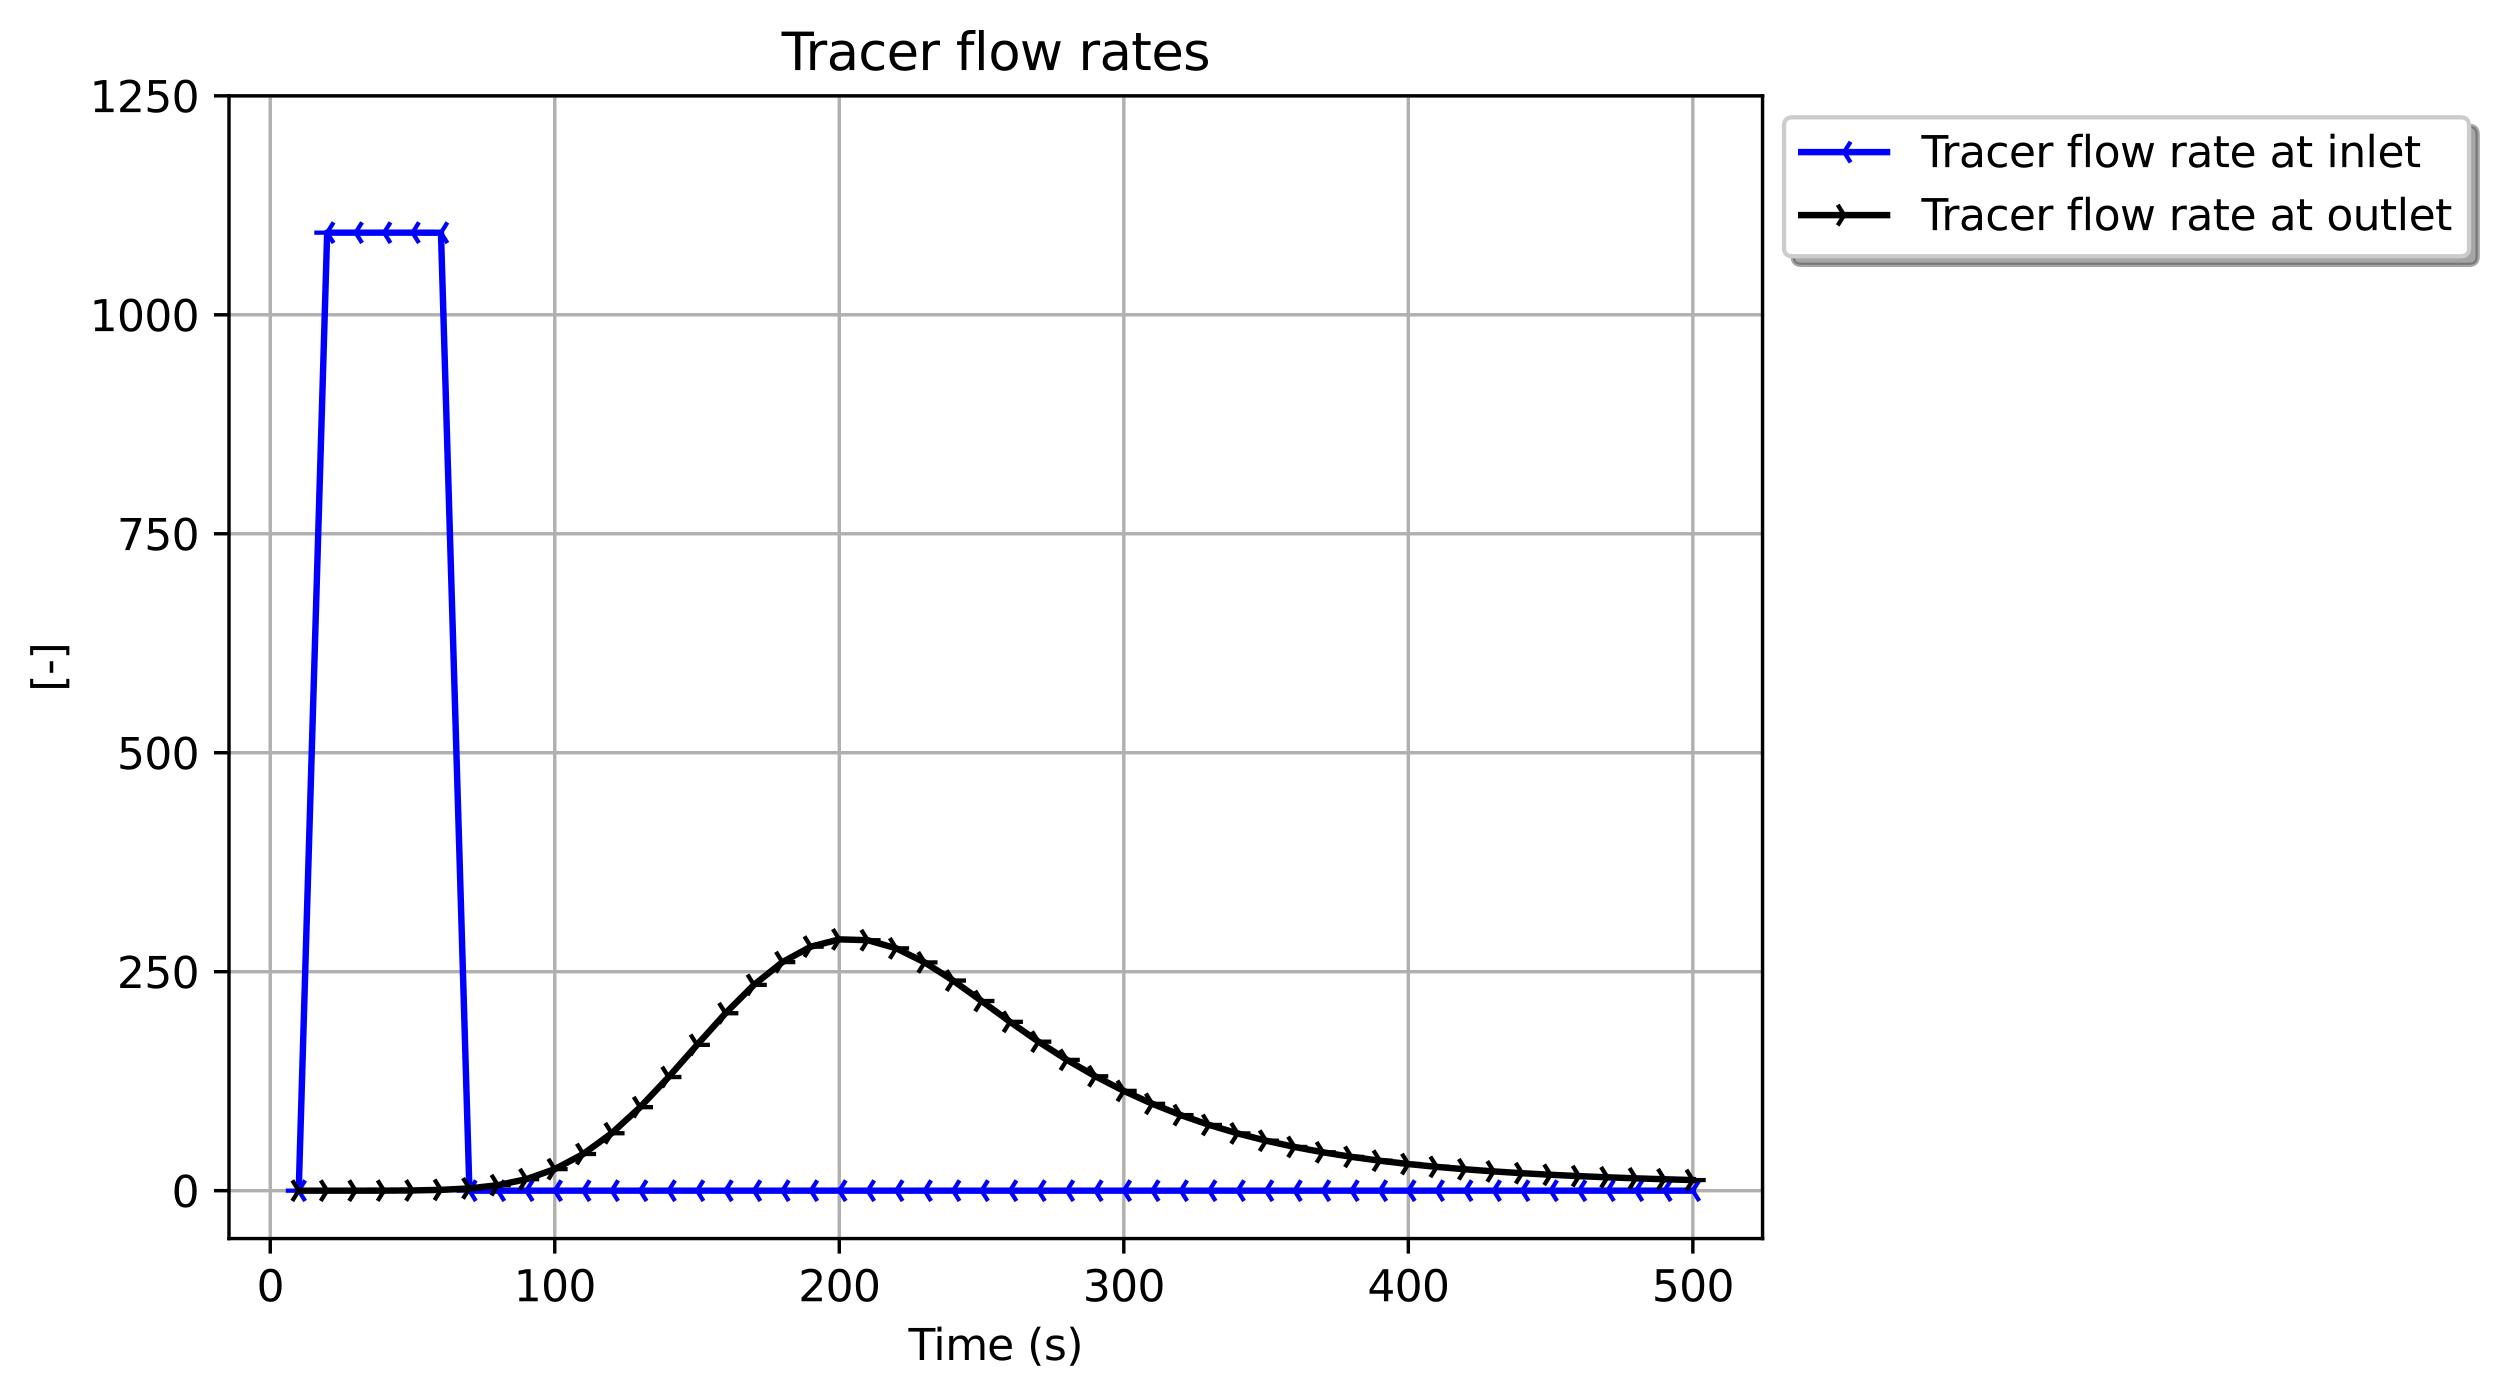 <?xml version="1.0" encoding="utf-8" standalone="no"?>
<!DOCTYPE svg PUBLIC "-//W3C//DTD SVG 1.1//EN"
  "http://www.w3.org/Graphics/SVG/1.1/DTD/svg11.dtd">
<svg xmlns:xlink="http://www.w3.org/1999/xlink" width="582.179pt" height="325.986pt" viewBox="0 0 582.179 325.986" xmlns="http://www.w3.org/2000/svg" version="1.1">
 <defs>
  <style type="text/css">*{stroke-linejoin: round; stroke-linecap: butt}</style>
 </defs>
 <g id="figure_1">
  <g id="patch_1">
   <path d="M 0 325.986 
L 582.179 325.986 
L 582.179 0 
L 0 0 
z
" style="fill: #ffffff"/>
  </g>
  <g id="axes_1">
   <g id="patch_2">
    <path d="M 53.328 288.43 
L 410.448 288.43 
L 410.448 22.318 
L 53.328 22.318 
z
" style="fill: #ffffff"/>
   </g>
   <g id="matplotlib.axis_1">
    <g id="xtick_1">
     <g id="line2d_1">
      <path d="M 62.933 288.43 
L 62.933 22.318 
" clip-path="url(#p2e29f06ab7)" style="fill: none; stroke: #b0b0b0; stroke-width: 0.8; stroke-linecap: square"/>
     </g>
     <g id="line2d_2">
      <defs>
       <path id="m912f8e6d68" d="M 0 0 
L 0 3.5 
" style="stroke: #000000; stroke-width: 0.8"/>
      </defs>
      <g>
       <use xlink:href="#m912f8e6d68" x="62.933" y="288.43" style="stroke: #000000; stroke-width: 0.8"/>
      </g>
     </g>
     <g id="text_1">
      <!-- 0 -->
      <g transform="translate(59.751 303.029) scale(0.1 -0.1)">
       <defs>
        <path id="DejaVuSans-30" d="M 2034 4250 
Q 1547 4250 1301 3770 
Q 1056 3291 1056 2328 
Q 1056 1369 1301 889 
Q 1547 409 2034 409 
Q 2525 409 2770 889 
Q 3016 1369 3016 2328 
Q 3016 3291 2770 3770 
Q 2525 4250 2034 4250 
z
M 2034 4750 
Q 2819 4750 3233 4129 
Q 3647 3509 3647 2328 
Q 3647 1150 3233 529 
Q 2819 -91 2034 -91 
Q 1250 -91 836 529 
Q 422 1150 422 2328 
Q 422 3509 836 4129 
Q 1250 4750 2034 4750 
z
" transform="scale(0.016)"/>
       </defs>
       <use xlink:href="#DejaVuSans-30"/>
      </g>
     </g>
    </g>
    <g id="xtick_2">
     <g id="line2d_3">
      <path d="M 129.189 288.43 
L 129.189 22.318 
" clip-path="url(#p2e29f06ab7)" style="fill: none; stroke: #b0b0b0; stroke-width: 0.8; stroke-linecap: square"/>
     </g>
     <g id="line2d_4">
      <g>
       <use xlink:href="#m912f8e6d68" x="129.189" y="288.43" style="stroke: #000000; stroke-width: 0.8"/>
      </g>
     </g>
     <g id="text_2">
      <!-- 100 -->
      <g transform="translate(119.645 303.029) scale(0.1 -0.1)">
       <defs>
        <path id="DejaVuSans-31" d="M 794 531 
L 1825 531 
L 1825 4091 
L 703 3866 
L 703 4441 
L 1819 4666 
L 2450 4666 
L 2450 531 
L 3481 531 
L 3481 0 
L 794 0 
L 794 531 
z
" transform="scale(0.016)"/>
       </defs>
       <use xlink:href="#DejaVuSans-31"/>
       <use xlink:href="#DejaVuSans-30" x="63.623"/>
       <use xlink:href="#DejaVuSans-30" x="127.246"/>
      </g>
     </g>
    </g>
    <g id="xtick_3">
     <g id="line2d_5">
      <path d="M 195.446 288.43 
L 195.446 22.318 
" clip-path="url(#p2e29f06ab7)" style="fill: none; stroke: #b0b0b0; stroke-width: 0.8; stroke-linecap: square"/>
     </g>
     <g id="line2d_6">
      <g>
       <use xlink:href="#m912f8e6d68" x="195.446" y="288.43" style="stroke: #000000; stroke-width: 0.8"/>
      </g>
     </g>
     <g id="text_3">
      <!-- 200 -->
      <g transform="translate(185.902 303.029) scale(0.1 -0.1)">
       <defs>
        <path id="DejaVuSans-32" d="M 1228 531 
L 3431 531 
L 3431 0 
L 469 0 
L 469 531 
Q 828 903 1448 1529 
Q 2069 2156 2228 2338 
Q 2531 2678 2651 2914 
Q 2772 3150 2772 3378 
Q 2772 3750 2511 3984 
Q 2250 4219 1831 4219 
Q 1534 4219 1204 4116 
Q 875 4013 500 3803 
L 500 4441 
Q 881 4594 1212 4672 
Q 1544 4750 1819 4750 
Q 2544 4750 2975 4387 
Q 3406 4025 3406 3419 
Q 3406 3131 3298 2873 
Q 3191 2616 2906 2266 
Q 2828 2175 2409 1742 
Q 1991 1309 1228 531 
z
" transform="scale(0.016)"/>
       </defs>
       <use xlink:href="#DejaVuSans-32"/>
       <use xlink:href="#DejaVuSans-30" x="63.623"/>
       <use xlink:href="#DejaVuSans-30" x="127.246"/>
      </g>
     </g>
    </g>
    <g id="xtick_4">
     <g id="line2d_7">
      <path d="M 261.702 288.43 
L 261.702 22.318 
" clip-path="url(#p2e29f06ab7)" style="fill: none; stroke: #b0b0b0; stroke-width: 0.8; stroke-linecap: square"/>
     </g>
     <g id="line2d_8">
      <g>
       <use xlink:href="#m912f8e6d68" x="261.702" y="288.43" style="stroke: #000000; stroke-width: 0.8"/>
      </g>
     </g>
     <g id="text_4">
      <!-- 300 -->
      <g transform="translate(252.159 303.029) scale(0.1 -0.1)">
       <defs>
        <path id="DejaVuSans-33" d="M 2597 2516 
Q 3050 2419 3304 2112 
Q 3559 1806 3559 1356 
Q 3559 666 3084 287 
Q 2609 -91 1734 -91 
Q 1441 -91 1130 -33 
Q 819 25 488 141 
L 488 750 
Q 750 597 1062 519 
Q 1375 441 1716 441 
Q 2309 441 2620 675 
Q 2931 909 2931 1356 
Q 2931 1769 2642 2001 
Q 2353 2234 1838 2234 
L 1294 2234 
L 1294 2753 
L 1863 2753 
Q 2328 2753 2575 2939 
Q 2822 3125 2822 3475 
Q 2822 3834 2567 4026 
Q 2313 4219 1838 4219 
Q 1578 4219 1281 4162 
Q 984 4106 628 3988 
L 628 4550 
Q 988 4650 1302 4700 
Q 1616 4750 1894 4750 
Q 2613 4750 3031 4423 
Q 3450 4097 3450 3541 
Q 3450 3153 3228 2886 
Q 3006 2619 2597 2516 
z
" transform="scale(0.016)"/>
       </defs>
       <use xlink:href="#DejaVuSans-33"/>
       <use xlink:href="#DejaVuSans-30" x="63.623"/>
       <use xlink:href="#DejaVuSans-30" x="127.246"/>
      </g>
     </g>
    </g>
    <g id="xtick_5">
     <g id="line2d_9">
      <path d="M 327.959 288.43 
L 327.959 22.318 
" clip-path="url(#p2e29f06ab7)" style="fill: none; stroke: #b0b0b0; stroke-width: 0.8; stroke-linecap: square"/>
     </g>
     <g id="line2d_10">
      <g>
       <use xlink:href="#m912f8e6d68" x="327.959" y="288.43" style="stroke: #000000; stroke-width: 0.8"/>
      </g>
     </g>
     <g id="text_5">
      <!-- 400 -->
      <g transform="translate(318.415 303.029) scale(0.1 -0.1)">
       <defs>
        <path id="DejaVuSans-34" d="M 2419 4116 
L 825 1625 
L 2419 1625 
L 2419 4116 
z
M 2253 4666 
L 3047 4666 
L 3047 1625 
L 3713 1625 
L 3713 1100 
L 3047 1100 
L 3047 0 
L 2419 0 
L 2419 1100 
L 313 1100 
L 313 1709 
L 2253 4666 
z
" transform="scale(0.016)"/>
       </defs>
       <use xlink:href="#DejaVuSans-34"/>
       <use xlink:href="#DejaVuSans-30" x="63.623"/>
       <use xlink:href="#DejaVuSans-30" x="127.246"/>
      </g>
     </g>
    </g>
    <g id="xtick_6">
     <g id="line2d_11">
      <path d="M 394.215 288.43 
L 394.215 22.318 
" clip-path="url(#p2e29f06ab7)" style="fill: none; stroke: #b0b0b0; stroke-width: 0.8; stroke-linecap: square"/>
     </g>
     <g id="line2d_12">
      <g>
       <use xlink:href="#m912f8e6d68" x="394.215" y="288.43" style="stroke: #000000; stroke-width: 0.8"/>
      </g>
     </g>
     <g id="text_6">
      <!-- 500 -->
      <g transform="translate(384.672 303.029) scale(0.1 -0.1)">
       <defs>
        <path id="DejaVuSans-35" d="M 691 4666 
L 3169 4666 
L 3169 4134 
L 1269 4134 
L 1269 2991 
Q 1406 3038 1543 3061 
Q 1681 3084 1819 3084 
Q 2600 3084 3056 2656 
Q 3513 2228 3513 1497 
Q 3513 744 3044 326 
Q 2575 -91 1722 -91 
Q 1428 -91 1123 -41 
Q 819 9 494 109 
L 494 744 
Q 775 591 1075 516 
Q 1375 441 1709 441 
Q 2250 441 2565 725 
Q 2881 1009 2881 1497 
Q 2881 1984 2565 2268 
Q 2250 2553 1709 2553 
Q 1456 2553 1204 2497 
Q 953 2441 691 2322 
L 691 4666 
z
" transform="scale(0.016)"/>
       </defs>
       <use xlink:href="#DejaVuSans-35"/>
       <use xlink:href="#DejaVuSans-30" x="63.623"/>
       <use xlink:href="#DejaVuSans-30" x="127.246"/>
      </g>
     </g>
    </g>
    <g id="text_7">
     <!-- Time (s) -->
     <g transform="translate(211.559 316.707) scale(0.1 -0.1)">
      <defs>
       <path id="DejaVuSans-54" d="M -19 4666 
L 3928 4666 
L 3928 4134 
L 2272 4134 
L 2272 0 
L 1638 0 
L 1638 4134 
L -19 4134 
L -19 4666 
z
" transform="scale(0.016)"/>
       <path id="DejaVuSans-69" d="M 603 3500 
L 1178 3500 
L 1178 0 
L 603 0 
L 603 3500 
z
M 603 4863 
L 1178 4863 
L 1178 4134 
L 603 4134 
L 603 4863 
z
" transform="scale(0.016)"/>
       <path id="DejaVuSans-6d" d="M 3328 2828 
Q 3544 3216 3844 3400 
Q 4144 3584 4550 3584 
Q 5097 3584 5394 3201 
Q 5691 2819 5691 2113 
L 5691 0 
L 5113 0 
L 5113 2094 
Q 5113 2597 4934 2840 
Q 4756 3084 4391 3084 
Q 3944 3084 3684 2787 
Q 3425 2491 3425 1978 
L 3425 0 
L 2847 0 
L 2847 2094 
Q 2847 2600 2669 2842 
Q 2491 3084 2119 3084 
Q 1678 3084 1418 2786 
Q 1159 2488 1159 1978 
L 1159 0 
L 581 0 
L 581 3500 
L 1159 3500 
L 1159 2956 
Q 1356 3278 1631 3431 
Q 1906 3584 2284 3584 
Q 2666 3584 2933 3390 
Q 3200 3197 3328 2828 
z
" transform="scale(0.016)"/>
       <path id="DejaVuSans-65" d="M 3597 1894 
L 3597 1613 
L 953 1613 
Q 991 1019 1311 708 
Q 1631 397 2203 397 
Q 2534 397 2845 478 
Q 3156 559 3463 722 
L 3463 178 
Q 3153 47 2828 -22 
Q 2503 -91 2169 -91 
Q 1331 -91 842 396 
Q 353 884 353 1716 
Q 353 2575 817 3079 
Q 1281 3584 2069 3584 
Q 2775 3584 3186 3129 
Q 3597 2675 3597 1894 
z
M 3022 2063 
Q 3016 2534 2758 2815 
Q 2500 3097 2075 3097 
Q 1594 3097 1305 2825 
Q 1016 2553 972 2059 
L 3022 2063 
z
" transform="scale(0.016)"/>
       <path id="DejaVuSans-20" transform="scale(0.016)"/>
       <path id="DejaVuSans-28" d="M 1984 4856 
Q 1566 4138 1362 3434 
Q 1159 2731 1159 2009 
Q 1159 1288 1364 580 
Q 1569 -128 1984 -844 
L 1484 -844 
Q 1016 -109 783 600 
Q 550 1309 550 2009 
Q 550 2706 781 3412 
Q 1013 4119 1484 4856 
L 1984 4856 
z
" transform="scale(0.016)"/>
       <path id="DejaVuSans-73" d="M 2834 3397 
L 2834 2853 
Q 2591 2978 2328 3040 
Q 2066 3103 1784 3103 
Q 1356 3103 1142 2972 
Q 928 2841 928 2578 
Q 928 2378 1081 2264 
Q 1234 2150 1697 2047 
L 1894 2003 
Q 2506 1872 2764 1633 
Q 3022 1394 3022 966 
Q 3022 478 2636 193 
Q 2250 -91 1575 -91 
Q 1294 -91 989 -36 
Q 684 19 347 128 
L 347 722 
Q 666 556 975 473 
Q 1284 391 1588 391 
Q 1994 391 2212 530 
Q 2431 669 2431 922 
Q 2431 1156 2273 1281 
Q 2116 1406 1581 1522 
L 1381 1569 
Q 847 1681 609 1914 
Q 372 2147 372 2553 
Q 372 3047 722 3315 
Q 1072 3584 1716 3584 
Q 2034 3584 2315 3537 
Q 2597 3491 2834 3397 
z
" transform="scale(0.016)"/>
       <path id="DejaVuSans-29" d="M 513 4856 
L 1013 4856 
Q 1481 4119 1714 3412 
Q 1947 2706 1947 2009 
Q 1947 1309 1714 600 
Q 1481 -109 1013 -844 
L 513 -844 
Q 928 -128 1133 580 
Q 1338 1288 1338 2009 
Q 1338 2731 1133 3434 
Q 928 4138 513 4856 
z
" transform="scale(0.016)"/>
      </defs>
      <use xlink:href="#DejaVuSans-54"/>
      <use xlink:href="#DejaVuSans-69" x="57.959"/>
      <use xlink:href="#DejaVuSans-6d" x="85.742"/>
      <use xlink:href="#DejaVuSans-65" x="183.154"/>
      <use xlink:href="#DejaVuSans-20" x="244.678"/>
      <use xlink:href="#DejaVuSans-28" x="276.465"/>
      <use xlink:href="#DejaVuSans-73" x="315.479"/>
      <use xlink:href="#DejaVuSans-29" x="367.578"/>
     </g>
    </g>
   </g>
   <g id="matplotlib.axis_2">
    <g id="ytick_1">
     <g id="line2d_13">
      <path d="M 53.328 277.275 
L 410.448 277.275 
" clip-path="url(#p2e29f06ab7)" style="fill: none; stroke: #b0b0b0; stroke-width: 0.8; stroke-linecap: square"/>
     </g>
     <g id="line2d_14">
      <defs>
       <path id="me7758d3998" d="M 0 0 
L -3.5 0 
" style="stroke: #000000; stroke-width: 0.8"/>
      </defs>
      <g>
       <use xlink:href="#me7758d3998" x="53.328" y="277.275" style="stroke: #000000; stroke-width: 0.8"/>
      </g>
     </g>
     <g id="text_8">
      <!-- 0 -->
      <g transform="translate(39.966 281.074) scale(0.1 -0.1)">
       <use xlink:href="#DejaVuSans-30"/>
      </g>
     </g>
    </g>
    <g id="ytick_2">
     <g id="line2d_15">
      <path d="M 53.328 226.284 
L 410.448 226.284 
" clip-path="url(#p2e29f06ab7)" style="fill: none; stroke: #b0b0b0; stroke-width: 0.8; stroke-linecap: square"/>
     </g>
     <g id="line2d_16">
      <g>
       <use xlink:href="#me7758d3998" x="53.328" y="226.284" style="stroke: #000000; stroke-width: 0.8"/>
      </g>
     </g>
     <g id="text_9">
      <!-- 250 -->
      <g transform="translate(27.241 230.083) scale(0.1 -0.1)">
       <use xlink:href="#DejaVuSans-32"/>
       <use xlink:href="#DejaVuSans-35" x="63.623"/>
       <use xlink:href="#DejaVuSans-30" x="127.246"/>
      </g>
     </g>
    </g>
    <g id="ytick_3">
     <g id="line2d_17">
      <path d="M 53.328 175.292 
L 410.448 175.292 
" clip-path="url(#p2e29f06ab7)" style="fill: none; stroke: #b0b0b0; stroke-width: 0.8; stroke-linecap: square"/>
     </g>
     <g id="line2d_18">
      <g>
       <use xlink:href="#me7758d3998" x="53.328" y="175.292" style="stroke: #000000; stroke-width: 0.8"/>
      </g>
     </g>
     <g id="text_10">
      <!-- 500 -->
      <g transform="translate(27.241 179.092) scale(0.1 -0.1)">
       <use xlink:href="#DejaVuSans-35"/>
       <use xlink:href="#DejaVuSans-30" x="63.623"/>
       <use xlink:href="#DejaVuSans-30" x="127.246"/>
      </g>
     </g>
    </g>
    <g id="ytick_4">
     <g id="line2d_19">
      <path d="M 53.328 124.301 
L 410.448 124.301 
" clip-path="url(#p2e29f06ab7)" style="fill: none; stroke: #b0b0b0; stroke-width: 0.8; stroke-linecap: square"/>
     </g>
     <g id="line2d_20">
      <g>
       <use xlink:href="#me7758d3998" x="53.328" y="124.301" style="stroke: #000000; stroke-width: 0.8"/>
      </g>
     </g>
     <g id="text_11">
      <!-- 750 -->
      <g transform="translate(27.241 128.1) scale(0.1 -0.1)">
       <defs>
        <path id="DejaVuSans-37" d="M 525 4666 
L 3525 4666 
L 3525 4397 
L 1831 0 
L 1172 0 
L 2766 4134 
L 525 4134 
L 525 4666 
z
" transform="scale(0.016)"/>
       </defs>
       <use xlink:href="#DejaVuSans-37"/>
       <use xlink:href="#DejaVuSans-35" x="63.623"/>
       <use xlink:href="#DejaVuSans-30" x="127.246"/>
      </g>
     </g>
    </g>
    <g id="ytick_5">
     <g id="line2d_21">
      <path d="M 53.328 73.31 
L 410.448 73.31 
" clip-path="url(#p2e29f06ab7)" style="fill: none; stroke: #b0b0b0; stroke-width: 0.8; stroke-linecap: square"/>
     </g>
     <g id="line2d_22">
      <g>
       <use xlink:href="#me7758d3998" x="53.328" y="73.31" style="stroke: #000000; stroke-width: 0.8"/>
      </g>
     </g>
     <g id="text_12">
      <!-- 1000 -->
      <g transform="translate(20.878 77.109) scale(0.1 -0.1)">
       <use xlink:href="#DejaVuSans-31"/>
       <use xlink:href="#DejaVuSans-30" x="63.623"/>
       <use xlink:href="#DejaVuSans-30" x="127.246"/>
       <use xlink:href="#DejaVuSans-30" x="190.869"/>
      </g>
     </g>
    </g>
    <g id="ytick_6">
     <g id="line2d_23">
      <path d="M 53.328 22.318 
L 410.448 22.318 
" clip-path="url(#p2e29f06ab7)" style="fill: none; stroke: #b0b0b0; stroke-width: 0.8; stroke-linecap: square"/>
     </g>
     <g id="line2d_24">
      <g>
       <use xlink:href="#me7758d3998" x="53.328" y="22.318" style="stroke: #000000; stroke-width: 0.8"/>
      </g>
     </g>
     <g id="text_13">
      <!-- 1250 -->
      <g transform="translate(20.878 26.117) scale(0.1 -0.1)">
       <use xlink:href="#DejaVuSans-31"/>
       <use xlink:href="#DejaVuSans-32" x="63.623"/>
       <use xlink:href="#DejaVuSans-35" x="127.246"/>
       <use xlink:href="#DejaVuSans-30" x="190.869"/>
      </g>
     </g>
    </g>
    <g id="text_14">
     <!-- [-] -->
     <g transform="translate(14.798 161.08) rotate(-90) scale(0.1 -0.1)">
      <defs>
       <path id="DejaVuSans-5b" d="M 550 4863 
L 1875 4863 
L 1875 4416 
L 1125 4416 
L 1125 -397 
L 1875 -397 
L 1875 -844 
L 550 -844 
L 550 4863 
z
" transform="scale(0.016)"/>
       <path id="DejaVuSans-2d" d="M 313 2009 
L 1997 2009 
L 1997 1497 
L 313 1497 
L 313 2009 
z
" transform="scale(0.016)"/>
       <path id="DejaVuSans-5d" d="M 1947 4863 
L 1947 -844 
L 622 -844 
L 622 -397 
L 1369 -397 
L 1369 4416 
L 622 4416 
L 622 4863 
L 1947 4863 
z
" transform="scale(0.016)"/>
      </defs>
      <use xlink:href="#DejaVuSans-5b"/>
      <use xlink:href="#DejaVuSans-2d" x="39.014"/>
      <use xlink:href="#DejaVuSans-5d" x="75.098"/>
     </g>
    </g>
   </g>
   <g id="line2d_25">
    <path d="M 69.561 277.275 
L 76.187 54.178 
L 82.812 54.178 
L 89.438 54.178 
L 96.063 54.178 
L 102.689 54.198 
L 109.315 277.275 
L 115.94 277.275 
L 122.566 277.275 
L 129.192 277.275 
L 135.817 277.275 
L 142.443 277.275 
L 149.069 277.275 
L 155.694 277.275 
L 162.32 277.275 
L 168.946 277.275 
L 175.571 277.275 
L 182.197 277.275 
L 188.823 277.275 
L 195.448 277.275 
L 202.074 277.275 
L 208.7 277.275 
L 215.325 277.275 
L 221.951 277.275 
L 228.577 277.275 
L 235.202 277.275 
L 241.828 277.275 
L 248.454 277.275 
L 255.079 277.275 
L 261.705 277.275 
L 268.331 277.275 
L 274.956 277.275 
L 281.582 277.275 
L 288.208 277.275 
L 294.833 277.275 
L 301.459 277.275 
L 308.085 277.275 
L 314.71 277.275 
L 321.336 277.275 
L 327.961 277.275 
L 334.587 277.275 
L 341.213 277.275 
L 347.838 277.275 
L 354.464 277.275 
L 361.09 277.275 
L 367.715 277.275 
L 374.341 277.275 
L 380.967 277.275 
L 387.592 277.275 
L 394.215 277.275 
" clip-path="url(#p2e29f06ab7)" style="fill: none; stroke: #0000ff; stroke-width: 1.5; stroke-linecap: square"/>
    <defs>
     <path id="mb1f27d91d3" d="M 0 0 
L -3 -0 
M 0 0 
L 1.5 2.4 
M 0 0 
L 1.5 -2.4 
" style="stroke: #0000ff"/>
    </defs>
    <g clip-path="url(#p2e29f06ab7)">
     <use xlink:href="#mb1f27d91d3" x="69.561" y="277.275" style="fill: #0000ff; stroke: #0000ff"/>
     <use xlink:href="#mb1f27d91d3" x="76.187" y="54.178" style="fill: #0000ff; stroke: #0000ff"/>
     <use xlink:href="#mb1f27d91d3" x="82.812" y="54.178" style="fill: #0000ff; stroke: #0000ff"/>
     <use xlink:href="#mb1f27d91d3" x="89.438" y="54.178" style="fill: #0000ff; stroke: #0000ff"/>
     <use xlink:href="#mb1f27d91d3" x="96.063" y="54.178" style="fill: #0000ff; stroke: #0000ff"/>
     <use xlink:href="#mb1f27d91d3" x="102.689" y="54.198" style="fill: #0000ff; stroke: #0000ff"/>
     <use xlink:href="#mb1f27d91d3" x="109.315" y="277.275" style="fill: #0000ff; stroke: #0000ff"/>
     <use xlink:href="#mb1f27d91d3" x="115.94" y="277.275" style="fill: #0000ff; stroke: #0000ff"/>
     <use xlink:href="#mb1f27d91d3" x="122.566" y="277.275" style="fill: #0000ff; stroke: #0000ff"/>
     <use xlink:href="#mb1f27d91d3" x="129.192" y="277.275" style="fill: #0000ff; stroke: #0000ff"/>
     <use xlink:href="#mb1f27d91d3" x="135.817" y="277.275" style="fill: #0000ff; stroke: #0000ff"/>
     <use xlink:href="#mb1f27d91d3" x="142.443" y="277.275" style="fill: #0000ff; stroke: #0000ff"/>
     <use xlink:href="#mb1f27d91d3" x="149.069" y="277.275" style="fill: #0000ff; stroke: #0000ff"/>
     <use xlink:href="#mb1f27d91d3" x="155.694" y="277.275" style="fill: #0000ff; stroke: #0000ff"/>
     <use xlink:href="#mb1f27d91d3" x="162.32" y="277.275" style="fill: #0000ff; stroke: #0000ff"/>
     <use xlink:href="#mb1f27d91d3" x="168.946" y="277.275" style="fill: #0000ff; stroke: #0000ff"/>
     <use xlink:href="#mb1f27d91d3" x="175.571" y="277.275" style="fill: #0000ff; stroke: #0000ff"/>
     <use xlink:href="#mb1f27d91d3" x="182.197" y="277.275" style="fill: #0000ff; stroke: #0000ff"/>
     <use xlink:href="#mb1f27d91d3" x="188.823" y="277.275" style="fill: #0000ff; stroke: #0000ff"/>
     <use xlink:href="#mb1f27d91d3" x="195.448" y="277.275" style="fill: #0000ff; stroke: #0000ff"/>
     <use xlink:href="#mb1f27d91d3" x="202.074" y="277.275" style="fill: #0000ff; stroke: #0000ff"/>
     <use xlink:href="#mb1f27d91d3" x="208.7" y="277.275" style="fill: #0000ff; stroke: #0000ff"/>
     <use xlink:href="#mb1f27d91d3" x="215.325" y="277.275" style="fill: #0000ff; stroke: #0000ff"/>
     <use xlink:href="#mb1f27d91d3" x="221.951" y="277.275" style="fill: #0000ff; stroke: #0000ff"/>
     <use xlink:href="#mb1f27d91d3" x="228.577" y="277.275" style="fill: #0000ff; stroke: #0000ff"/>
     <use xlink:href="#mb1f27d91d3" x="235.202" y="277.275" style="fill: #0000ff; stroke: #0000ff"/>
     <use xlink:href="#mb1f27d91d3" x="241.828" y="277.275" style="fill: #0000ff; stroke: #0000ff"/>
     <use xlink:href="#mb1f27d91d3" x="248.454" y="277.275" style="fill: #0000ff; stroke: #0000ff"/>
     <use xlink:href="#mb1f27d91d3" x="255.079" y="277.275" style="fill: #0000ff; stroke: #0000ff"/>
     <use xlink:href="#mb1f27d91d3" x="261.705" y="277.275" style="fill: #0000ff; stroke: #0000ff"/>
     <use xlink:href="#mb1f27d91d3" x="268.331" y="277.275" style="fill: #0000ff; stroke: #0000ff"/>
     <use xlink:href="#mb1f27d91d3" x="274.956" y="277.275" style="fill: #0000ff; stroke: #0000ff"/>
     <use xlink:href="#mb1f27d91d3" x="281.582" y="277.275" style="fill: #0000ff; stroke: #0000ff"/>
     <use xlink:href="#mb1f27d91d3" x="288.208" y="277.275" style="fill: #0000ff; stroke: #0000ff"/>
     <use xlink:href="#mb1f27d91d3" x="294.833" y="277.275" style="fill: #0000ff; stroke: #0000ff"/>
     <use xlink:href="#mb1f27d91d3" x="301.459" y="277.275" style="fill: #0000ff; stroke: #0000ff"/>
     <use xlink:href="#mb1f27d91d3" x="308.085" y="277.275" style="fill: #0000ff; stroke: #0000ff"/>
     <use xlink:href="#mb1f27d91d3" x="314.71" y="277.275" style="fill: #0000ff; stroke: #0000ff"/>
     <use xlink:href="#mb1f27d91d3" x="321.336" y="277.275" style="fill: #0000ff; stroke: #0000ff"/>
     <use xlink:href="#mb1f27d91d3" x="327.961" y="277.275" style="fill: #0000ff; stroke: #0000ff"/>
     <use xlink:href="#mb1f27d91d3" x="334.587" y="277.275" style="fill: #0000ff; stroke: #0000ff"/>
     <use xlink:href="#mb1f27d91d3" x="341.213" y="277.275" style="fill: #0000ff; stroke: #0000ff"/>
     <use xlink:href="#mb1f27d91d3" x="347.838" y="277.275" style="fill: #0000ff; stroke: #0000ff"/>
     <use xlink:href="#mb1f27d91d3" x="354.464" y="277.275" style="fill: #0000ff; stroke: #0000ff"/>
     <use xlink:href="#mb1f27d91d3" x="361.09" y="277.275" style="fill: #0000ff; stroke: #0000ff"/>
     <use xlink:href="#mb1f27d91d3" x="367.715" y="277.275" style="fill: #0000ff; stroke: #0000ff"/>
     <use xlink:href="#mb1f27d91d3" x="374.341" y="277.275" style="fill: #0000ff; stroke: #0000ff"/>
     <use xlink:href="#mb1f27d91d3" x="380.967" y="277.275" style="fill: #0000ff; stroke: #0000ff"/>
     <use xlink:href="#mb1f27d91d3" x="387.592" y="277.275" style="fill: #0000ff; stroke: #0000ff"/>
     <use xlink:href="#mb1f27d91d3" x="394.215" y="277.275" style="fill: #0000ff; stroke: #0000ff"/>
    </g>
   </g>
   <g id="line2d_26">
    <path d="M 69.561 277.275 
L 76.187 277.275 
L 82.812 277.273 
L 89.438 277.263 
L 96.063 277.22 
L 102.689 277.084 
L 109.315 276.739 
L 115.94 275.994 
L 122.566 274.594 
L 129.192 272.255 
L 135.817 268.731 
L 142.443 263.899 
L 149.069 257.83 
L 155.694 250.811 
L 162.32 243.319 
L 168.946 235.956 
L 175.571 229.347 
L 182.197 224.046 
L 188.823 220.448 
L 195.448 218.751 
L 202.074 218.945 
L 208.7 220.84 
L 215.325 224.112 
L 221.951 228.348 
L 228.577 233.106 
L 235.202 237.953 
L 241.828 242.575 
L 248.454 246.817 
L 255.079 250.639 
L 261.705 254.042 
L 268.331 257.046 
L 274.956 259.676 
L 281.582 261.964 
L 288.208 263.94 
L 294.833 265.64 
L 301.459 267.095 
L 308.085 268.338 
L 314.71 269.398 
L 321.336 270.302 
L 327.961 271.073 
L 334.587 271.733 
L 341.213 272.299 
L 347.838 272.786 
L 354.464 273.206 
L 361.09 273.569 
L 367.715 273.885 
L 374.341 274.161 
L 380.967 274.403 
L 387.592 274.616 
L 394.215 274.803 
" clip-path="url(#p2e29f06ab7)" style="fill: none; stroke: #000000; stroke-width: 1.5; stroke-linecap: square"/>
    <defs>
     <path id="m48d1b8921e" d="M 0 0 
L 3 0 
M 0 0 
L -1.5 -2.4 
M 0 0 
L -1.5 2.4 
" style="stroke: #000000"/>
    </defs>
    <g clip-path="url(#p2e29f06ab7)">
     <use xlink:href="#m48d1b8921e" x="69.561" y="277.275" style="stroke: #000000"/>
     <use xlink:href="#m48d1b8921e" x="76.187" y="277.275" style="stroke: #000000"/>
     <use xlink:href="#m48d1b8921e" x="82.812" y="277.273" style="stroke: #000000"/>
     <use xlink:href="#m48d1b8921e" x="89.438" y="277.263" style="stroke: #000000"/>
     <use xlink:href="#m48d1b8921e" x="96.063" y="277.22" style="stroke: #000000"/>
     <use xlink:href="#m48d1b8921e" x="102.689" y="277.084" style="stroke: #000000"/>
     <use xlink:href="#m48d1b8921e" x="109.315" y="276.739" style="stroke: #000000"/>
     <use xlink:href="#m48d1b8921e" x="115.94" y="275.994" style="stroke: #000000"/>
     <use xlink:href="#m48d1b8921e" x="122.566" y="274.594" style="stroke: #000000"/>
     <use xlink:href="#m48d1b8921e" x="129.192" y="272.255" style="stroke: #000000"/>
     <use xlink:href="#m48d1b8921e" x="135.817" y="268.731" style="stroke: #000000"/>
     <use xlink:href="#m48d1b8921e" x="142.443" y="263.899" style="stroke: #000000"/>
     <use xlink:href="#m48d1b8921e" x="149.069" y="257.83" style="stroke: #000000"/>
     <use xlink:href="#m48d1b8921e" x="155.694" y="250.811" style="stroke: #000000"/>
     <use xlink:href="#m48d1b8921e" x="162.32" y="243.319" style="stroke: #000000"/>
     <use xlink:href="#m48d1b8921e" x="168.946" y="235.956" style="stroke: #000000"/>
     <use xlink:href="#m48d1b8921e" x="175.571" y="229.347" style="stroke: #000000"/>
     <use xlink:href="#m48d1b8921e" x="182.197" y="224.046" style="stroke: #000000"/>
     <use xlink:href="#m48d1b8921e" x="188.823" y="220.448" style="stroke: #000000"/>
     <use xlink:href="#m48d1b8921e" x="195.448" y="218.751" style="stroke: #000000"/>
     <use xlink:href="#m48d1b8921e" x="202.074" y="218.945" style="stroke: #000000"/>
     <use xlink:href="#m48d1b8921e" x="208.7" y="220.84" style="stroke: #000000"/>
     <use xlink:href="#m48d1b8921e" x="215.325" y="224.112" style="stroke: #000000"/>
     <use xlink:href="#m48d1b8921e" x="221.951" y="228.348" style="stroke: #000000"/>
     <use xlink:href="#m48d1b8921e" x="228.577" y="233.106" style="stroke: #000000"/>
     <use xlink:href="#m48d1b8921e" x="235.202" y="237.953" style="stroke: #000000"/>
     <use xlink:href="#m48d1b8921e" x="241.828" y="242.575" style="stroke: #000000"/>
     <use xlink:href="#m48d1b8921e" x="248.454" y="246.817" style="stroke: #000000"/>
     <use xlink:href="#m48d1b8921e" x="255.079" y="250.639" style="stroke: #000000"/>
     <use xlink:href="#m48d1b8921e" x="261.705" y="254.042" style="stroke: #000000"/>
     <use xlink:href="#m48d1b8921e" x="268.331" y="257.046" style="stroke: #000000"/>
     <use xlink:href="#m48d1b8921e" x="274.956" y="259.676" style="stroke: #000000"/>
     <use xlink:href="#m48d1b8921e" x="281.582" y="261.964" style="stroke: #000000"/>
     <use xlink:href="#m48d1b8921e" x="288.208" y="263.94" style="stroke: #000000"/>
     <use xlink:href="#m48d1b8921e" x="294.833" y="265.64" style="stroke: #000000"/>
     <use xlink:href="#m48d1b8921e" x="301.459" y="267.095" style="stroke: #000000"/>
     <use xlink:href="#m48d1b8921e" x="308.085" y="268.338" style="stroke: #000000"/>
     <use xlink:href="#m48d1b8921e" x="314.71" y="269.398" style="stroke: #000000"/>
     <use xlink:href="#m48d1b8921e" x="321.336" y="270.302" style="stroke: #000000"/>
     <use xlink:href="#m48d1b8921e" x="327.961" y="271.073" style="stroke: #000000"/>
     <use xlink:href="#m48d1b8921e" x="334.587" y="271.733" style="stroke: #000000"/>
     <use xlink:href="#m48d1b8921e" x="341.213" y="272.299" style="stroke: #000000"/>
     <use xlink:href="#m48d1b8921e" x="347.838" y="272.786" style="stroke: #000000"/>
     <use xlink:href="#m48d1b8921e" x="354.464" y="273.206" style="stroke: #000000"/>
     <use xlink:href="#m48d1b8921e" x="361.09" y="273.569" style="stroke: #000000"/>
     <use xlink:href="#m48d1b8921e" x="367.715" y="273.885" style="stroke: #000000"/>
     <use xlink:href="#m48d1b8921e" x="374.341" y="274.161" style="stroke: #000000"/>
     <use xlink:href="#m48d1b8921e" x="380.967" y="274.403" style="stroke: #000000"/>
     <use xlink:href="#m48d1b8921e" x="387.592" y="274.616" style="stroke: #000000"/>
     <use xlink:href="#m48d1b8921e" x="394.215" y="274.803" style="stroke: #000000"/>
    </g>
   </g>
   <g id="patch_3">
    <path d="M 53.328 288.43 
L 53.328 22.318 
" style="fill: none; stroke: #000000; stroke-width: 0.8; stroke-linejoin: miter; stroke-linecap: square"/>
   </g>
   <g id="patch_4">
    <path d="M 410.448 288.43 
L 410.448 22.318 
" style="fill: none; stroke: #000000; stroke-width: 0.8; stroke-linejoin: miter; stroke-linecap: square"/>
   </g>
   <g id="patch_5">
    <path d="M 53.328 288.43 
L 410.448 288.43 
" style="fill: none; stroke: #000000; stroke-width: 0.8; stroke-linejoin: miter; stroke-linecap: square"/>
   </g>
   <g id="patch_6">
    <path d="M 53.328 22.318 
L 410.448 22.318 
" style="fill: none; stroke: #000000; stroke-width: 0.8; stroke-linejoin: miter; stroke-linecap: square"/>
   </g>
   <g id="text_15">
    <!-- Tracer flow rates -->
    <g transform="translate(182.023 16.318) scale(0.12 -0.12)">
     <defs>
      <path id="DejaVuSans-72" d="M 2631 2963 
Q 2534 3019 2420 3045 
Q 2306 3072 2169 3072 
Q 1681 3072 1420 2755 
Q 1159 2438 1159 1844 
L 1159 0 
L 581 0 
L 581 3500 
L 1159 3500 
L 1159 2956 
Q 1341 3275 1631 3429 
Q 1922 3584 2338 3584 
Q 2397 3584 2469 3576 
Q 2541 3569 2628 3553 
L 2631 2963 
z
" transform="scale(0.016)"/>
      <path id="DejaVuSans-61" d="M 2194 1759 
Q 1497 1759 1228 1600 
Q 959 1441 959 1056 
Q 959 750 1161 570 
Q 1363 391 1709 391 
Q 2188 391 2477 730 
Q 2766 1069 2766 1631 
L 2766 1759 
L 2194 1759 
z
M 3341 1997 
L 3341 0 
L 2766 0 
L 2766 531 
Q 2569 213 2275 61 
Q 1981 -91 1556 -91 
Q 1019 -91 701 211 
Q 384 513 384 1019 
Q 384 1609 779 1909 
Q 1175 2209 1959 2209 
L 2766 2209 
L 2766 2266 
Q 2766 2663 2505 2880 
Q 2244 3097 1772 3097 
Q 1472 3097 1187 3025 
Q 903 2953 641 2809 
L 641 3341 
Q 956 3463 1253 3523 
Q 1550 3584 1831 3584 
Q 2591 3584 2966 3190 
Q 3341 2797 3341 1997 
z
" transform="scale(0.016)"/>
      <path id="DejaVuSans-63" d="M 3122 3366 
L 3122 2828 
Q 2878 2963 2633 3030 
Q 2388 3097 2138 3097 
Q 1578 3097 1268 2742 
Q 959 2388 959 1747 
Q 959 1106 1268 751 
Q 1578 397 2138 397 
Q 2388 397 2633 464 
Q 2878 531 3122 666 
L 3122 134 
Q 2881 22 2623 -34 
Q 2366 -91 2075 -91 
Q 1284 -91 818 406 
Q 353 903 353 1747 
Q 353 2603 823 3093 
Q 1294 3584 2113 3584 
Q 2378 3584 2631 3529 
Q 2884 3475 3122 3366 
z
" transform="scale(0.016)"/>
      <path id="DejaVuSans-66" d="M 2375 4863 
L 2375 4384 
L 1825 4384 
Q 1516 4384 1395 4259 
Q 1275 4134 1275 3809 
L 1275 3500 
L 2222 3500 
L 2222 3053 
L 1275 3053 
L 1275 0 
L 697 0 
L 697 3053 
L 147 3053 
L 147 3500 
L 697 3500 
L 697 3744 
Q 697 4328 969 4595 
Q 1241 4863 1831 4863 
L 2375 4863 
z
" transform="scale(0.016)"/>
      <path id="DejaVuSans-6c" d="M 603 4863 
L 1178 4863 
L 1178 0 
L 603 0 
L 603 4863 
z
" transform="scale(0.016)"/>
      <path id="DejaVuSans-6f" d="M 1959 3097 
Q 1497 3097 1228 2736 
Q 959 2375 959 1747 
Q 959 1119 1226 758 
Q 1494 397 1959 397 
Q 2419 397 2687 759 
Q 2956 1122 2956 1747 
Q 2956 2369 2687 2733 
Q 2419 3097 1959 3097 
z
M 1959 3584 
Q 2709 3584 3137 3096 
Q 3566 2609 3566 1747 
Q 3566 888 3137 398 
Q 2709 -91 1959 -91 
Q 1206 -91 779 398 
Q 353 888 353 1747 
Q 353 2609 779 3096 
Q 1206 3584 1959 3584 
z
" transform="scale(0.016)"/>
      <path id="DejaVuSans-77" d="M 269 3500 
L 844 3500 
L 1563 769 
L 2278 3500 
L 2956 3500 
L 3675 769 
L 4391 3500 
L 4966 3500 
L 4050 0 
L 3372 0 
L 2619 2869 
L 1863 0 
L 1184 0 
L 269 3500 
z
" transform="scale(0.016)"/>
      <path id="DejaVuSans-74" d="M 1172 4494 
L 1172 3500 
L 2356 3500 
L 2356 3053 
L 1172 3053 
L 1172 1153 
Q 1172 725 1289 603 
Q 1406 481 1766 481 
L 2356 481 
L 2356 0 
L 1766 0 
Q 1100 0 847 248 
Q 594 497 594 1153 
L 594 3053 
L 172 3053 
L 172 3500 
L 594 3500 
L 594 4494 
L 1172 4494 
z
" transform="scale(0.016)"/>
     </defs>
     <use xlink:href="#DejaVuSans-54"/>
     <use xlink:href="#DejaVuSans-72" x="46.334"/>
     <use xlink:href="#DejaVuSans-61" x="87.447"/>
     <use xlink:href="#DejaVuSans-63" x="148.727"/>
     <use xlink:href="#DejaVuSans-65" x="203.707"/>
     <use xlink:href="#DejaVuSans-72" x="265.23"/>
     <use xlink:href="#DejaVuSans-20" x="306.344"/>
     <use xlink:href="#DejaVuSans-66" x="338.131"/>
     <use xlink:href="#DejaVuSans-6c" x="373.336"/>
     <use xlink:href="#DejaVuSans-6f" x="401.119"/>
     <use xlink:href="#DejaVuSans-77" x="462.301"/>
     <use xlink:href="#DejaVuSans-20" x="544.088"/>
     <use xlink:href="#DejaVuSans-72" x="575.875"/>
     <use xlink:href="#DejaVuSans-61" x="616.988"/>
     <use xlink:href="#DejaVuSans-74" x="678.268"/>
     <use xlink:href="#DejaVuSans-65" x="717.477"/>
     <use xlink:href="#DejaVuSans-73" x="779"/>
    </g>
   </g>
   <g id="legend_1">
    <g id="patch_7">
     <path d="M 419.448 61.674 
L 574.979 61.674 
Q 576.979 61.674 576.979 59.674 
L 576.979 31.318 
Q 576.979 29.318 574.979 29.318 
L 419.448 29.318 
Q 417.448 29.318 417.448 31.318 
L 417.448 59.674 
Q 417.448 61.674 419.448 61.674 
z
" style="fill: #4c4c4c; opacity: 0.5; stroke: #4c4c4c; stroke-linejoin: miter"/>
    </g>
    <g id="patch_8">
     <path d="M 417.448 59.674 
L 572.979 59.674 
Q 574.979 59.674 574.979 57.674 
L 574.979 29.318 
Q 574.979 27.318 572.979 27.318 
L 417.448 27.318 
Q 415.448 27.318 415.448 29.318 
L 415.448 57.674 
Q 415.448 59.674 417.448 59.674 
z
" style="fill: #ffffff; stroke: #cccccc; stroke-linejoin: miter"/>
    </g>
    <g id="line2d_27">
     <path d="M 419.448 35.417 
L 429.448 35.417 
L 439.448 35.417 
" style="fill: none; stroke: #0000ff; stroke-width: 1.5; stroke-linecap: square"/>
     <g>
      <use xlink:href="#mb1f27d91d3" x="429.448" y="35.417" style="fill: #0000ff; stroke: #0000ff"/>
     </g>
    </g>
    <g id="text_16">
     <!-- Tracer flow rate at inlet -->
     <g transform="translate(447.448 38.917) scale(0.1 -0.1)">
      <defs>
       <path id="DejaVuSans-6e" d="M 3513 2113 
L 3513 0 
L 2938 0 
L 2938 2094 
Q 2938 2591 2744 2837 
Q 2550 3084 2163 3084 
Q 1697 3084 1428 2787 
Q 1159 2491 1159 1978 
L 1159 0 
L 581 0 
L 581 3500 
L 1159 3500 
L 1159 2956 
Q 1366 3272 1645 3428 
Q 1925 3584 2291 3584 
Q 2894 3584 3203 3211 
Q 3513 2838 3513 2113 
z
" transform="scale(0.016)"/>
      </defs>
      <use xlink:href="#DejaVuSans-54"/>
      <use xlink:href="#DejaVuSans-72" x="46.334"/>
      <use xlink:href="#DejaVuSans-61" x="87.447"/>
      <use xlink:href="#DejaVuSans-63" x="148.727"/>
      <use xlink:href="#DejaVuSans-65" x="203.707"/>
      <use xlink:href="#DejaVuSans-72" x="265.23"/>
      <use xlink:href="#DejaVuSans-20" x="306.344"/>
      <use xlink:href="#DejaVuSans-66" x="338.131"/>
      <use xlink:href="#DejaVuSans-6c" x="373.336"/>
      <use xlink:href="#DejaVuSans-6f" x="401.119"/>
      <use xlink:href="#DejaVuSans-77" x="462.301"/>
      <use xlink:href="#DejaVuSans-20" x="544.088"/>
      <use xlink:href="#DejaVuSans-72" x="575.875"/>
      <use xlink:href="#DejaVuSans-61" x="616.988"/>
      <use xlink:href="#DejaVuSans-74" x="678.268"/>
      <use xlink:href="#DejaVuSans-65" x="717.477"/>
      <use xlink:href="#DejaVuSans-20" x="779"/>
      <use xlink:href="#DejaVuSans-61" x="810.787"/>
      <use xlink:href="#DejaVuSans-74" x="872.066"/>
      <use xlink:href="#DejaVuSans-20" x="911.275"/>
      <use xlink:href="#DejaVuSans-69" x="943.062"/>
      <use xlink:href="#DejaVuSans-6e" x="970.846"/>
      <use xlink:href="#DejaVuSans-6c" x="1034.225"/>
      <use xlink:href="#DejaVuSans-65" x="1062.008"/>
      <use xlink:href="#DejaVuSans-74" x="1123.531"/>
     </g>
    </g>
    <g id="line2d_28">
     <path d="M 419.448 50.095 
L 429.448 50.095 
L 439.448 50.095 
" style="fill: none; stroke: #000000; stroke-width: 1.5; stroke-linecap: square"/>
     <g>
      <use xlink:href="#m48d1b8921e" x="429.448" y="50.095" style="stroke: #000000"/>
     </g>
    </g>
    <g id="text_17">
     <!-- Tracer flow rate at outlet -->
     <g transform="translate(447.448 53.595) scale(0.1 -0.1)">
      <defs>
       <path id="DejaVuSans-75" d="M 544 1381 
L 544 3500 
L 1119 3500 
L 1119 1403 
Q 1119 906 1312 657 
Q 1506 409 1894 409 
Q 2359 409 2629 706 
Q 2900 1003 2900 1516 
L 2900 3500 
L 3475 3500 
L 3475 0 
L 2900 0 
L 2900 538 
Q 2691 219 2414 64 
Q 2138 -91 1772 -91 
Q 1169 -91 856 284 
Q 544 659 544 1381 
z
M 1991 3584 
L 1991 3584 
z
" transform="scale(0.016)"/>
      </defs>
      <use xlink:href="#DejaVuSans-54"/>
      <use xlink:href="#DejaVuSans-72" x="46.334"/>
      <use xlink:href="#DejaVuSans-61" x="87.447"/>
      <use xlink:href="#DejaVuSans-63" x="148.727"/>
      <use xlink:href="#DejaVuSans-65" x="203.707"/>
      <use xlink:href="#DejaVuSans-72" x="265.23"/>
      <use xlink:href="#DejaVuSans-20" x="306.344"/>
      <use xlink:href="#DejaVuSans-66" x="338.131"/>
      <use xlink:href="#DejaVuSans-6c" x="373.336"/>
      <use xlink:href="#DejaVuSans-6f" x="401.119"/>
      <use xlink:href="#DejaVuSans-77" x="462.301"/>
      <use xlink:href="#DejaVuSans-20" x="544.088"/>
      <use xlink:href="#DejaVuSans-72" x="575.875"/>
      <use xlink:href="#DejaVuSans-61" x="616.988"/>
      <use xlink:href="#DejaVuSans-74" x="678.268"/>
      <use xlink:href="#DejaVuSans-65" x="717.477"/>
      <use xlink:href="#DejaVuSans-20" x="779"/>
      <use xlink:href="#DejaVuSans-61" x="810.787"/>
      <use xlink:href="#DejaVuSans-74" x="872.066"/>
      <use xlink:href="#DejaVuSans-20" x="911.275"/>
      <use xlink:href="#DejaVuSans-6f" x="943.062"/>
      <use xlink:href="#DejaVuSans-75" x="1004.244"/>
      <use xlink:href="#DejaVuSans-74" x="1067.623"/>
      <use xlink:href="#DejaVuSans-6c" x="1106.832"/>
      <use xlink:href="#DejaVuSans-65" x="1134.615"/>
      <use xlink:href="#DejaVuSans-74" x="1196.139"/>
     </g>
    </g>
   </g>
  </g>
 </g>
 <defs>
  <clipPath id="p2e29f06ab7">
   <rect x="53.328" y="22.318" width="357.12" height="266.112"/>
  </clipPath>
 </defs>
</svg>
